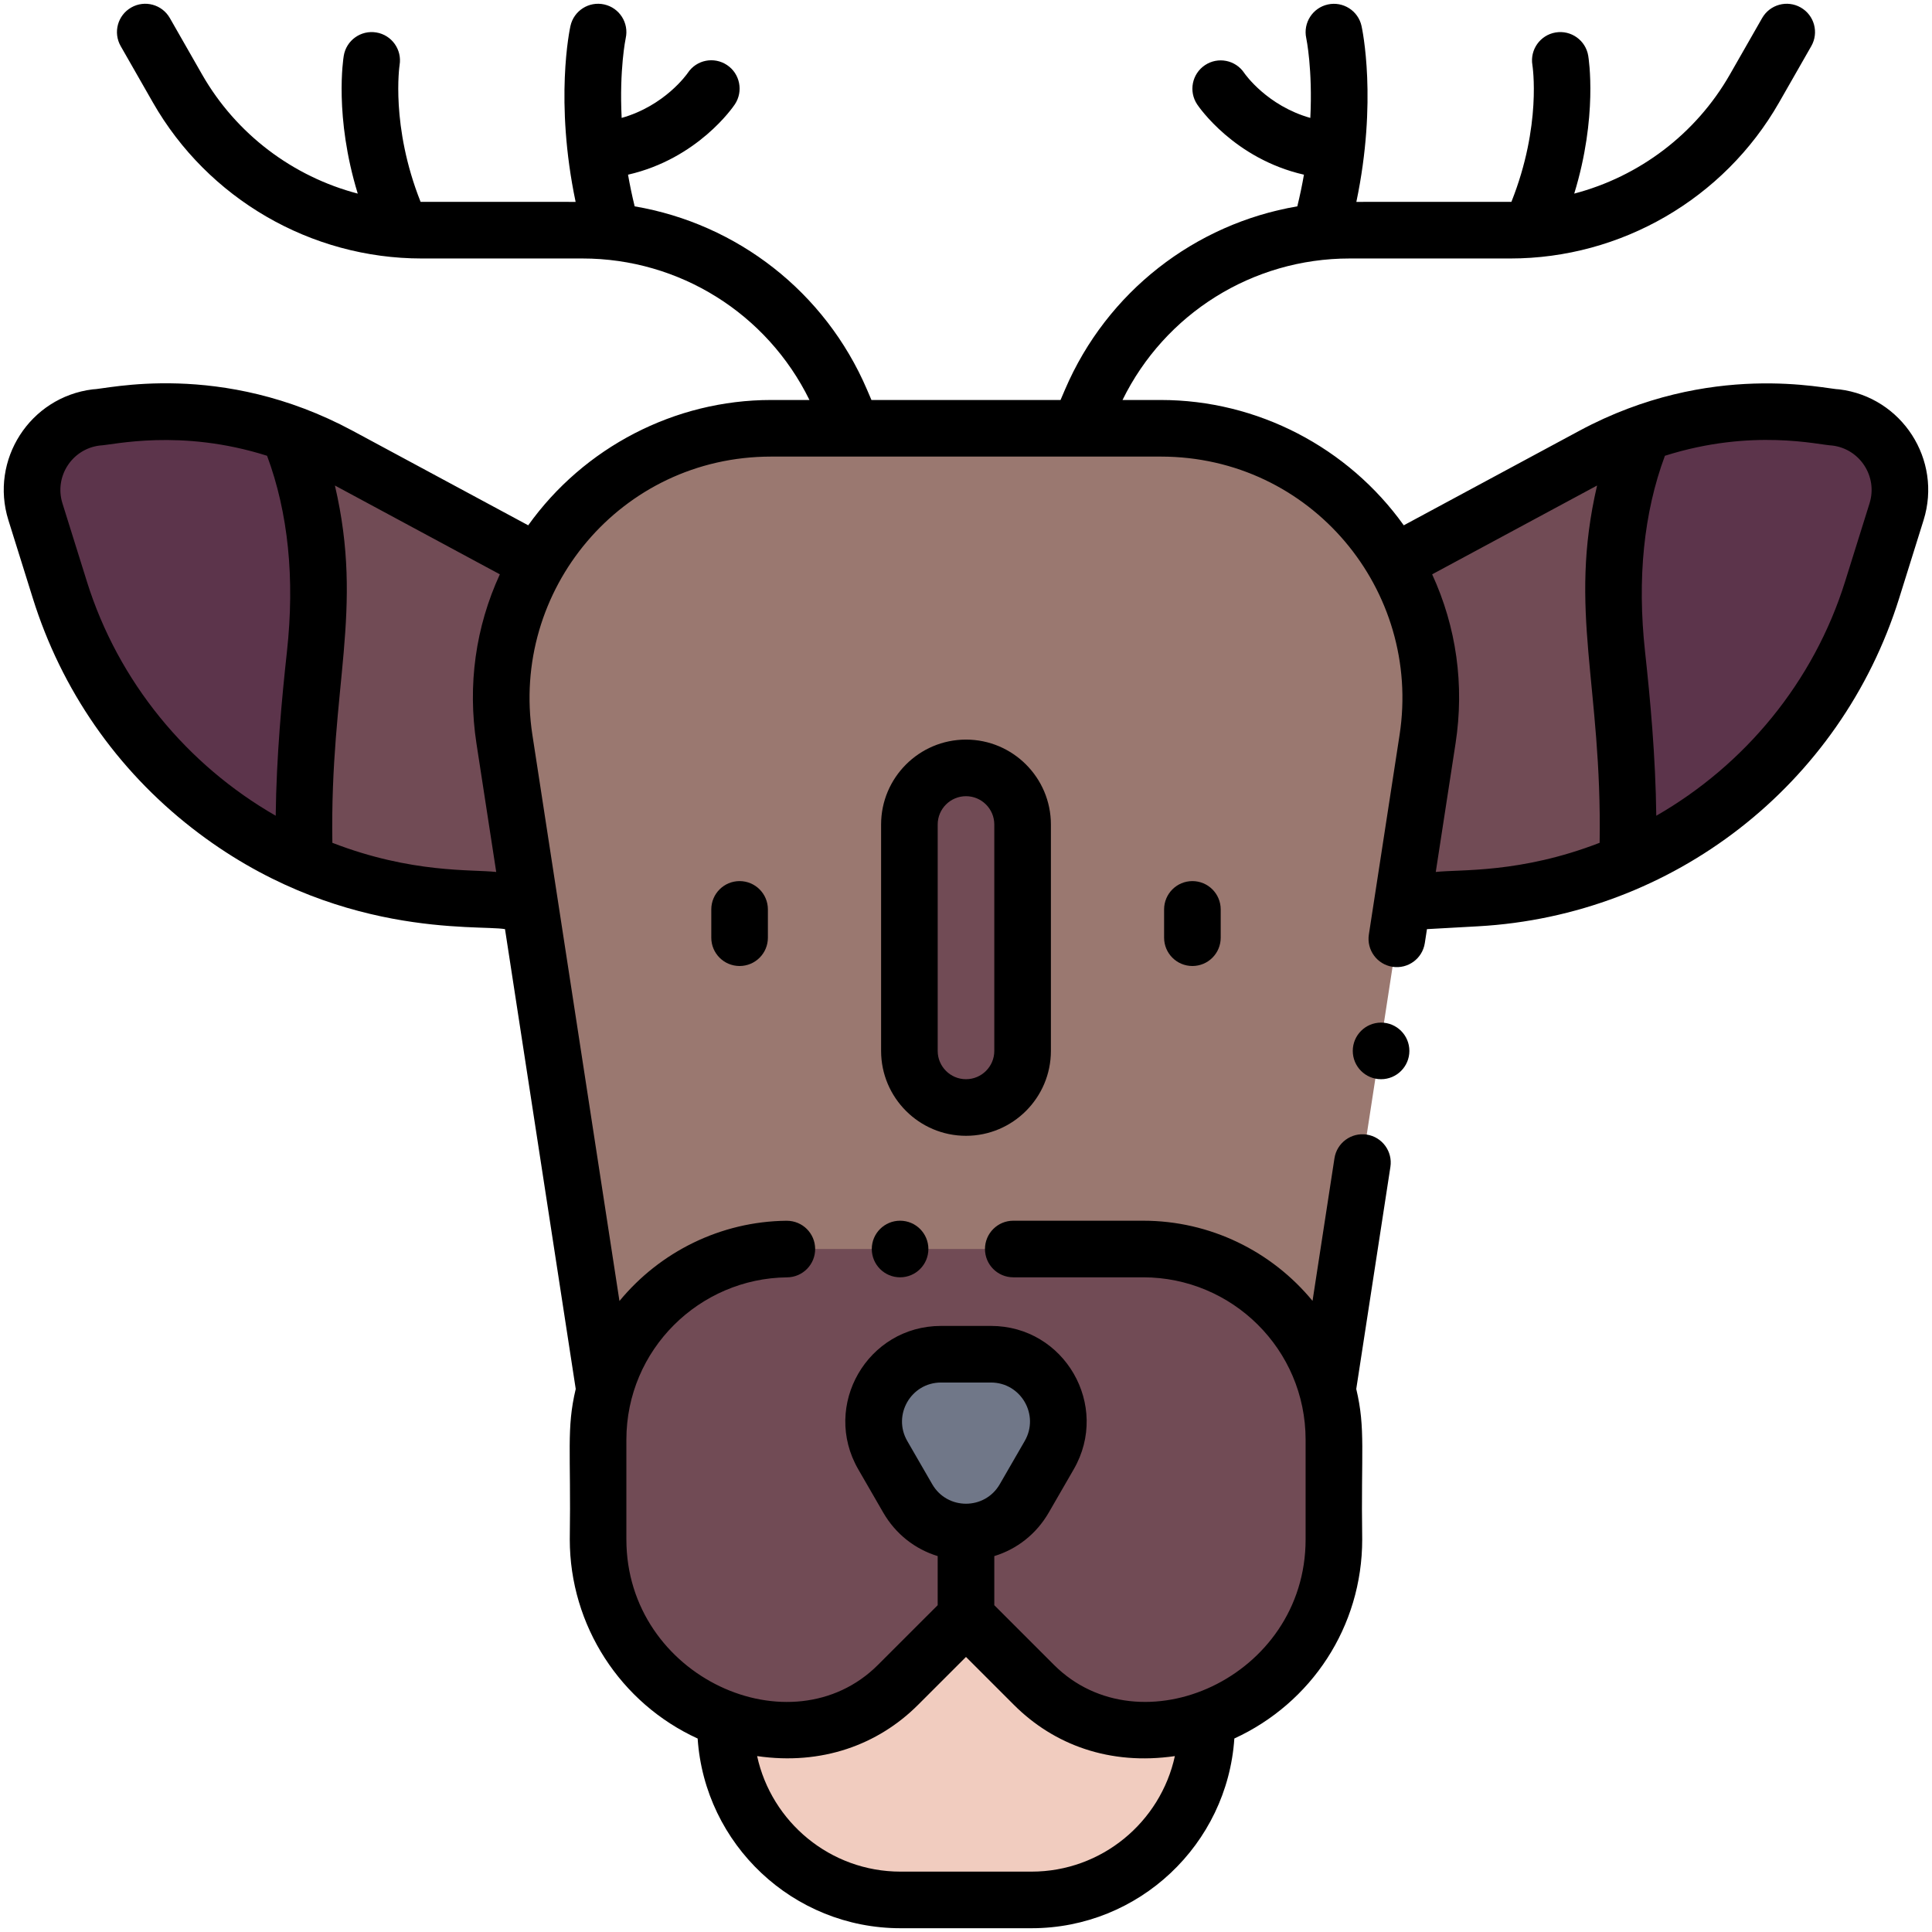 <svg enable-background="new 0 0 512 512" viewBox="0 0 512 512" xmlns="http://www.w3.org/2000/svg"><g id="_x30_3_x2C__deer_x2C__mammal_x2C__animal_x2C__wildlife_x2C__animal_kingdom_x2C__zoo"><g><path d="m255.999 428.501-63.75 27.13v1.47c0 25.63 20.78 46.4 46.4 46.4h34.71c25.62 0 46.39-20.77 46.39-46.4v-1.46z" fill="#f1ccbf"/><path d="m369.489 149.091 2.19 89.99c13.19-1.443 33.259.91 59.61-10.58l4.22-113.69c-11.679 4.155-14.105 6.687-66.02 34.28z" fill="#714b55"/><path d="m76.489 114.811 4.22 113.69c26.359 11.494 46.412 9.137 59.61 10.58l2.19-89.99c-50.488-26.835-54.273-30.101-66.02-34.28z" fill="#714b55"/><path d="m76.489 114.811c5.56 13.38 9.85 32.7 7.01 58.69-2 18.32-3.47 37.09-2.79 55-30.48-13.24-54.55-39.22-64.85-72.19l-6.47-20.69c-3.6-11.52 4.1-23.5 16.08-24.99 3.686-.094 24.196-5.411 51.02 4.18z" fill="#5c344b"/><path d="m486.529 110.631c11.98 1.49 19.68 13.47 16.08 24.99l-6.47 20.69c-10.3 32.97-34.37 58.95-64.85 72.19.68-17.91-.79-36.68-2.79-55-2.84-25.99 1.45-45.31 7.01-58.69 26.569-9.499 47.734-4.264 51.02-4.18z" fill="#5c344b"/><path d="m307.639 113.501c-30.764 0-73.362 0-103.28 0-43.744 0-77.362 38.99-70.68 82.39.197 1.281 26.276 170.835 26.54 172.55h191.56c.264-1.715 26.343-171.269 26.54-172.55 6.683-43.403-26.937-82.39-70.68-82.39z" fill="#9a7870"/><path d="m270.999 218.501v60c0 8.28-6.72 15-15 15s-15-6.72-15-15v-60c0-13.402 16.258-19.976 25.6-10.6 2.72 2.71 4.4 6.46 4.4 10.6z" fill="#714b55"/><path d="m338.699 443.701-18.95 11.94-16.8 2.86c-10.85 0-21.26-4.31-28.94-11.99l-18.01-18.01-18.02 18.01c-27.822 27.822-79.48 4.53-79.48-38.56v-26.4c0-27.947 22.656-50.55 50.55-50.55h93.9c27.946 0 50.55 22.657 50.55 50.55v26.4c0 13.96-5.66 26.6-14.8 35.75z" fill="#714b55"/><path d="m262.609 358.881c13.73 0 22.31 14.86 15.45 26.75l-6.62 11.45c-6.874 11.903-24.019 11.881-30.88 0l-6.62-11.45c-6.86-11.89 1.72-26.75 15.45-26.75z" fill="#707788"/><g><path d="m278.499 278.501v-60c0-12.407-10.094-22.5-22.5-22.5s-22.5 10.093-22.5 22.5v60c0 12.406 10.094 22.5 22.5 22.5s22.5-10.094 22.5-22.5zm-30 0v-60c0-4.136 3.364-7.5 7.5-7.5s7.5 3.364 7.5 7.5v60c0 4.136-3.364 7.5-7.5 7.5s-7.5-3.364-7.5-7.5z"/><path d="m308.499 241.001v7.5c0 4.143 3.357 7.5 7.5 7.5s7.5-3.357 7.5-7.5v-7.5c0-4.142-3.357-7.5-7.5-7.5s-7.5 3.358-7.5 7.5z"/><path d="m188.499 241.001v7.5c0 4.143 3.357 7.5 7.5 7.5s7.5-3.357 7.5-7.5v-7.5c0-4.142-3.357-7.5-7.5-7.5s-7.5 3.358-7.5 7.5z"/><path d="m487.46 103.189c-3.315.038-34.066-7.79-68.947 10.988l-46.499 25.036c-14.752-20.646-38.8-33.212-64.375-33.212h-10.159c11.22-22.888 34.464-37.5 60.159-37.5h42.612c29.361 0 56.649-15.836 71.216-41.328l8.544-14.951c2.055-3.596.806-8.178-2.79-10.233-3.595-2.055-8.177-.805-10.233 2.791l-8.544 14.951c-9.032 15.807-24.053 27.063-41.255 31.576 6.259-20.411 3.836-35.774 3.708-36.54-.681-4.085-4.55-6.843-8.631-6.164-4.086.682-6.846 4.546-6.164 8.632.027.168 2.521 15.972-5.565 36.261-1.827.008-30.142.004-41.086.005 5.616-26.784 1.566-45.74 1.369-46.625-.896-4.036-4.895-6.573-8.922-5.69-4.038.884-6.598 4.878-5.726 8.919.028.129 1.718 8.271 1.078 21.145-11.407-3.23-17.249-11.528-17.511-11.909-2.299-3.446-6.955-4.376-10.401-2.079-3.446 2.298-4.377 6.955-2.079 10.401.441.661 9.817 14.404 28.302 18.631-.47 2.697-1.05 5.499-1.758 8.39-27.13 4.624-50.461 22.645-61.554 48.531l-1.195 2.787h-50.109l-1.195-2.787c-11.095-25.886-34.426-43.907-61.555-48.531-.708-2.891-1.288-5.693-1.758-8.39 18.485-4.227 27.862-17.97 28.302-18.631 2.299-3.446 1.383-8.125-2.063-10.423-3.443-2.298-8.088-1.392-10.386 2.056-.288.419-6.135 8.723-17.543 11.954-.64-12.871 1.049-21.006 1.074-21.122.898-4.044-1.652-8.05-5.695-8.948-4.051-.9-8.051 1.653-8.947 5.696-.197.885-4.247 19.842 1.369 46.626-14.611-.002-39.197.004-41.083-.005-7.979-20.088-5.589-36.121-5.567-36.261.682-4.086-2.077-7.951-6.163-8.632-4.092-.68-7.95 2.078-8.632 6.164-.128.766-2.551 16.129 3.708 36.541-17.202-4.513-32.223-15.769-41.255-31.576l-8.545-14.953c-2.055-3.597-6.637-4.847-10.232-2.791-3.597 2.055-4.847 6.636-2.791 10.233l8.543 14.951c14.567 25.492 41.855 41.328 71.216 41.328h42.612c25.695 0 48.939 14.612 60.16 37.5h-10.159c-25.574 0-49.621 12.565-64.375 33.212l-46.499-25.036c-35.025-18.855-65.502-10.949-68.941-10.989-16.627 2.069-27.307 18.694-22.313 34.672l6.47 20.689c7.576 24.245 22.173 45.311 42.211 60.918 37.864 29.493 75.838 25.508 82.921 26.765l18.743 121.859c-2.512 10.567-1.226 16.454-1.577 39.86 0 22.836 13.427 43.427 33.886 52.779 1.875 28.033 25.264 50.271 53.764 50.271h34.71c28.499 0 51.886-22.243 53.756-50.281 20.389-9.367 33.885-29.6 33.885-52.769-.35-23.322.937-29.283-1.577-39.861l9.05-58.859c.629-4.094-2.18-7.923-6.273-8.553-4.078-.627-7.923 2.179-8.553 6.273l-5.812 37.797c-10.782-13.117-27.098-21.247-44.885-21.247h-34.42c-4.143 0-7.5 3.357-7.5 7.5s3.357 7.5 7.5 7.5h34.42c23.546 0 43.05 19.054 43.05 43.05v26.4c0 36.741-43.874 56.069-66.687 33.256l-15.813-15.813v-13.014c6.017-1.836 11.16-5.865 14.439-11.545l6.61-11.45c9.748-16.884-2.42-38.001-21.939-38.001h-13.222c-19.496 0-31.699 21.097-21.939 38.001l6.61 11.45c3.28 5.681 8.423 9.71 14.44 11.546v13.013l-15.822 15.814c-22.899 22.892-66.678 3.331-66.678-33.256v-26.4c0-23.94 19.42-42.81 42.604-43.04 4.143-.042 7.467-3.433 7.426-7.574-.04-4.007-3.251-7.426-7.574-7.426-17.529.175-33.617 8.3-44.287 21.269l-23.076-150.03c-5.894-38.282 23.403-73.749 63.268-73.749h103.279c39.836 0 69.167 35.434 63.268 73.75l-8.14 52.905c-.632 4.094 2.175 7.924 6.269 8.556 4.097.629 7.925-2.175 8.556-6.269l.571-3.712 13.532-.752c51.623-2.871 96.125-37.403 111.603-86.93l6.47-20.691c5.005-16.017-5.732-32.607-22.309-34.67zm-247.021 278.695c-3.976-6.886.987-15.501 8.949-15.501h13.222c7.952 0 12.931 8.605 8.949 15.501l-6.61 11.45c-3.977 6.887-13.918 6.896-17.899 0zm2.842 69.932 12.717-12.709 12.707 12.708c10.591 10.59 25.395 16.077 42.648 13.568-3.806 17.483-19.392 30.618-37.995 30.618h-34.71c-18.607 0-34.197-13.135-38.003-30.619 17.074 2.487 32.041-2.973 42.636-13.566zm-220.263-297.743-6.47-20.689c-2.203-7.052 2.502-14.396 9.854-15.311 3.486-.129 21.354-4.584 44.377 2.712 5.609 15.097 7.382 32.536 5.264 51.902-1.352 12.38-2.795 27.79-2.976 43.493-23.419-13.448-41.698-35.383-50.049-62.107zm65.062 69.278c-.667-41.83 8.446-61.243.676-94.684l43.709 23.534c-6.433 13.983-8.584 29.329-6.198 44.831l5.237 34.049c-6.447-.723-22.341.433-43.424-7.73zm292.414 7.729 5.239-34.047c2.386-15.502.235-30.848-6.199-44.832l43.709-23.534c-7.739 33.301 1.343 52.845.676 94.684-21.072 8.158-36.921 7.001-43.425 7.729zm114.956-97.697-6.47 20.691c-8.351 26.724-26.63 48.658-50.05 62.106-.181-15.703-1.624-31.113-2.976-43.494-2.117-19.365-.344-36.804 5.264-51.901 23.203-7.353 40.845-2.842 44.383-2.711 7.326.911 12.058 8.24 9.849 15.309z"/><circle cx="365.999" cy="278.501" r="7.5"/><circle cx="238.532" cy="331.001" r="7.5"/></g></g></g><g id="Layer_1"/></svg>